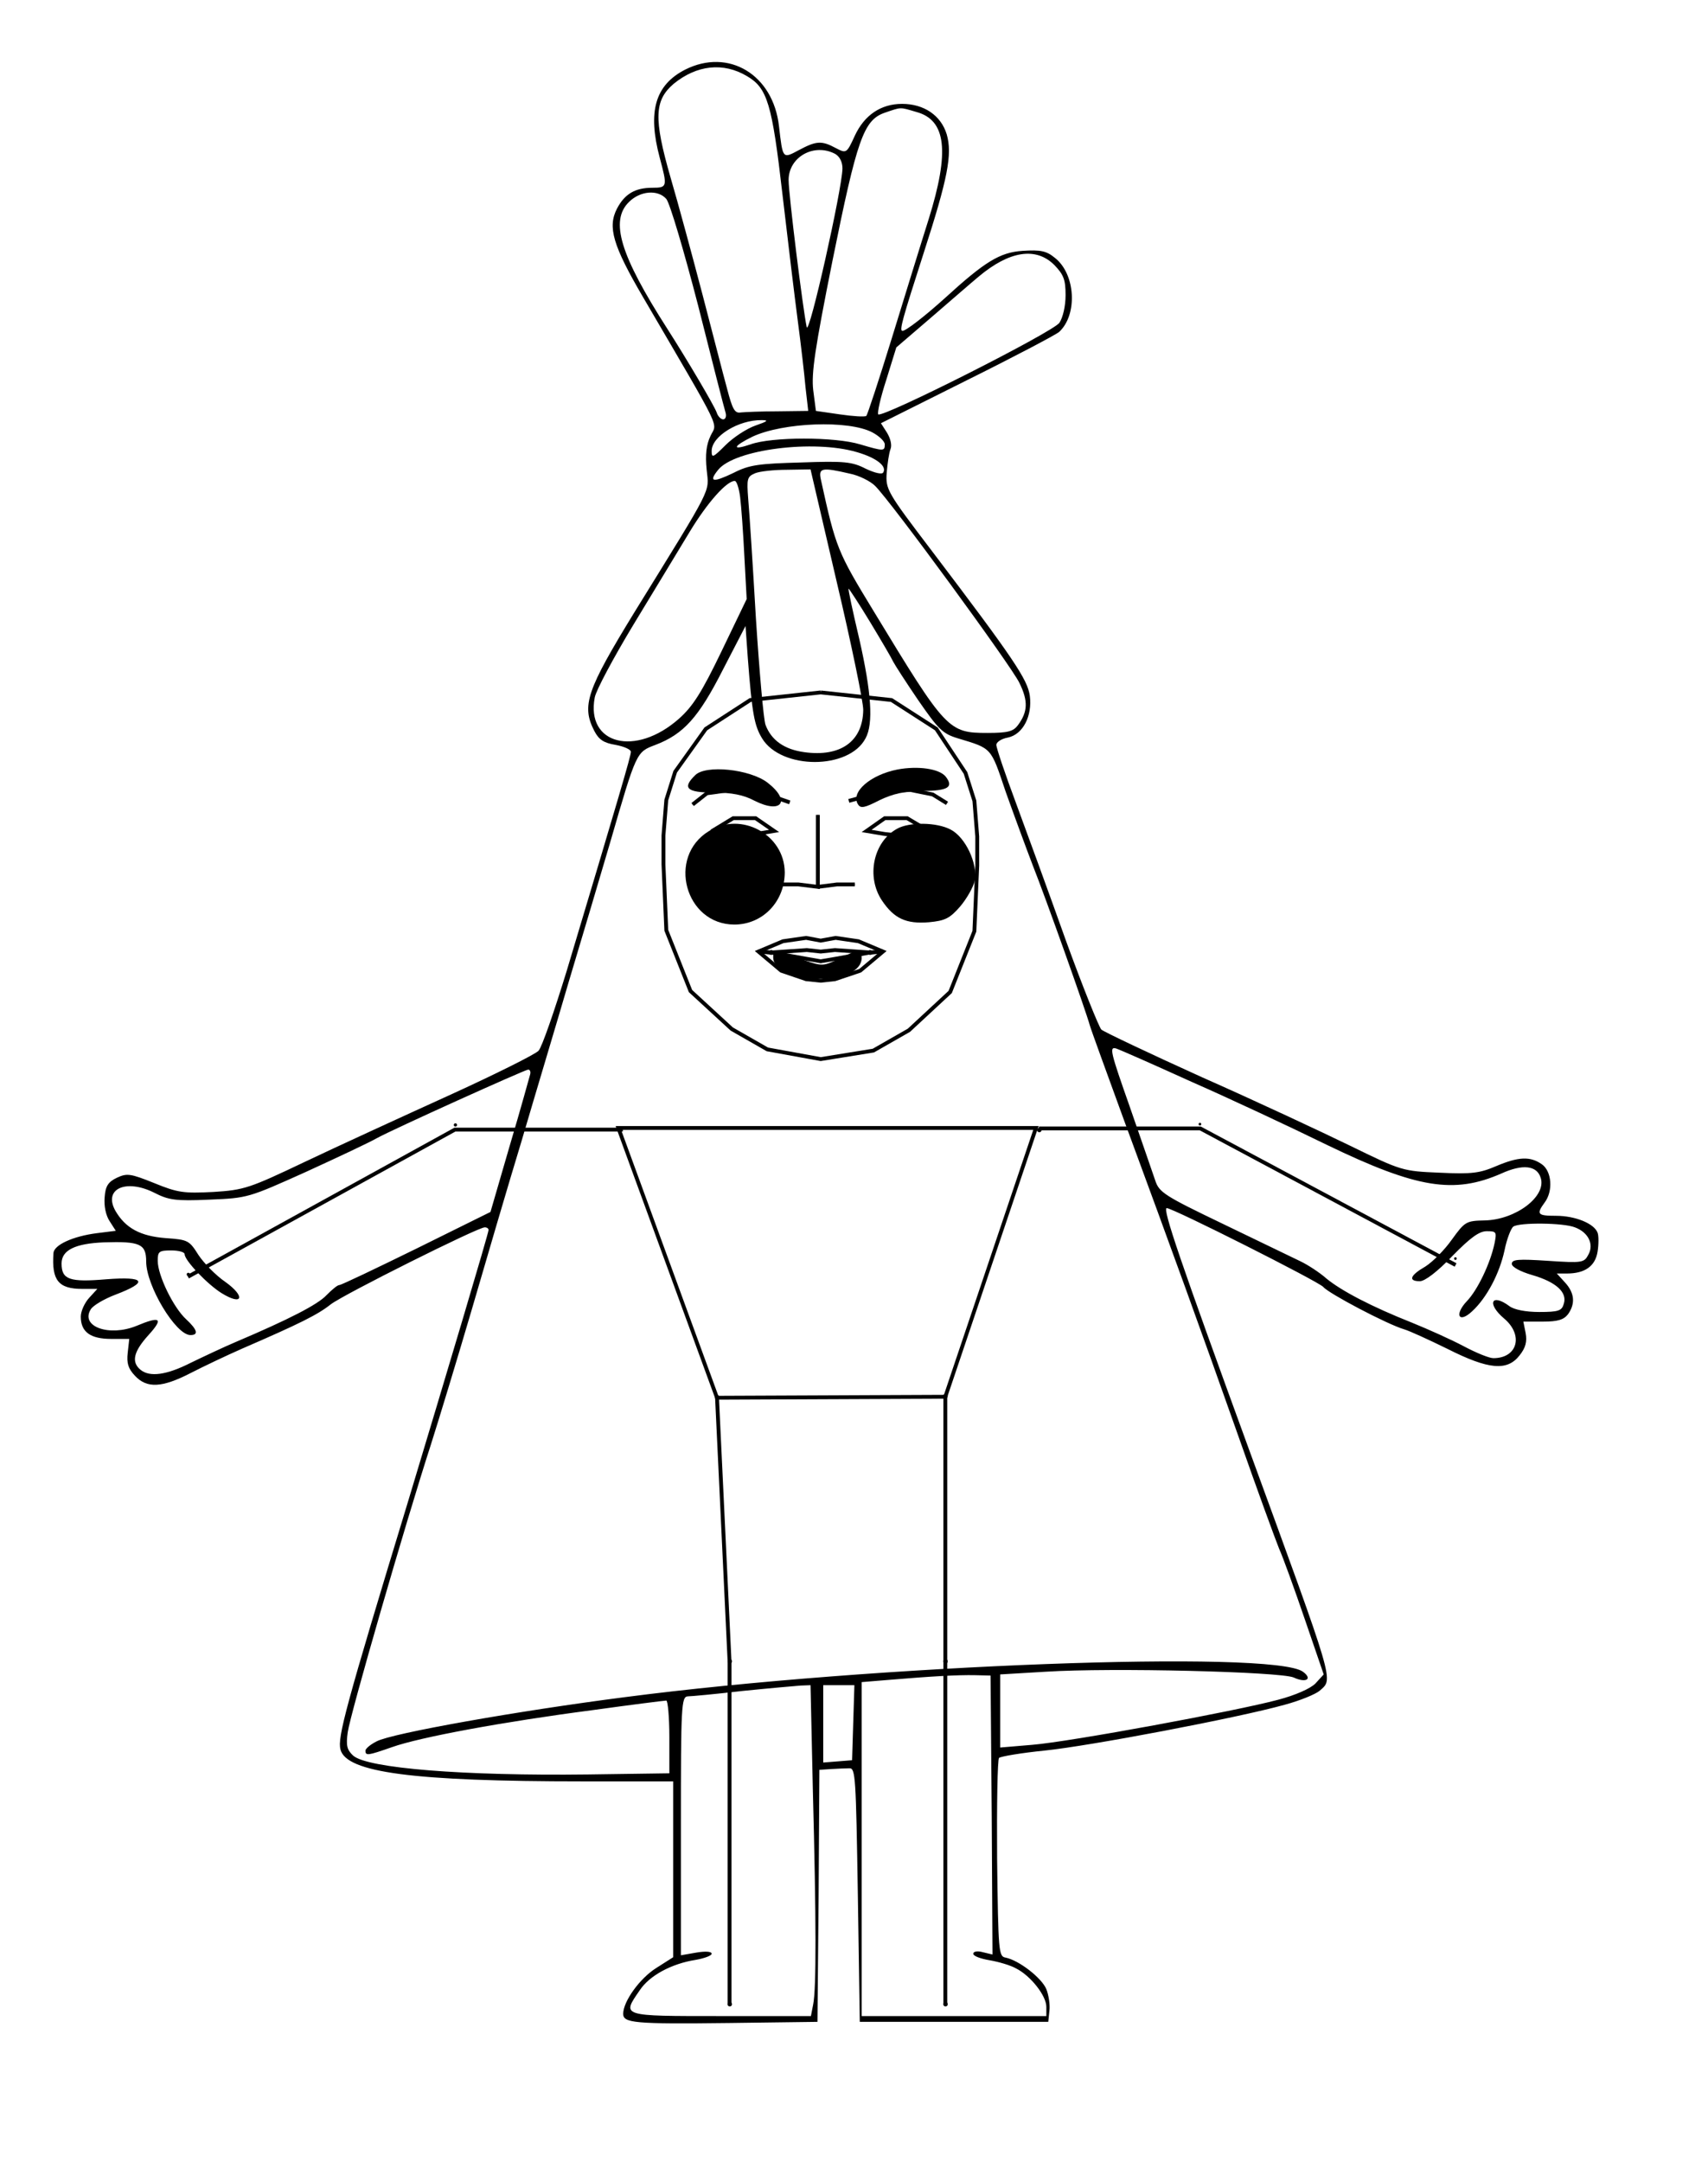<?xml version="1.0" encoding="utf-8"?>
<svg version="1.1" id="Layer_1" width="444" height="562" xmlns="http://www.w3.org/2000/svg" preserveAspectRatio="xMidYMid meet">
<g id="illustration_1_" transform="translate(0, 562) scale(0.1, -0.1)" fill="#000000">
    <path d="m1781,5439c-78,-40 -98,-109 -66,-229c20,-75 20,-78 -19,-78c-45,0 -72,-16 -92,-54c-25,-48 -11,-96 68,-231c211,-361 192,-323 175,-360c-11,-23 -14,-49 -10,-88c6,-61 20,-34 -187,-369c-125,-204 -139,-244 -105,-310c12,-23 25,-31 55,-36c22,-4 40,-12 40,-18c0,-11 -31,-116 -167,-570c-32,-104 -64,-197 -73,-207c-8,-9 -114,-62 -235,-117c-121,-55 -289,-132 -373,-172c-143,-68 -157,-73 -237,-78c-77,-4 -93,-2 -154,23c-62,25 -71,26 -97,14c-23,-11 -30,-22 -32,-51c-2,-22 3,-47 13,-62l16,-25l-48,-6c-64,-8 -113,-31 -114,-52c-5,-71 13,-93 75,-93l39,0l-21,-23c-12,-13 -22,-35 -22,-49c0,-40 25,-58 79,-58l47,0l-4,-36c-3,-27 1,-41 19,-60c31,-33 70,-31 144,7c33,17 94,46 135,64c150,65 196,88 230,115c34,26 382,200 400,200c6,0 10,-3 10,-7c0,-8 -108,-370 -210,-708c-162,-532 -183,-611 -175,-642c15,-60 189,-83 631,-83l234,0l0,-229l0,-228l-44,-28c-43,-27 -86,-87 -86,-119c0,-24 28,-27 275,-24l230,3l3,328l2,327l30,2c17,1 38,2 48,2c16,1 17,-23 22,-329l5,-330l245,0l245,0l3,29c2,15 -2,41 -8,56c-12,29 -71,75 -106,82c-18,3 -19,15 -22,257c-1,140 1,258 5,262c5,4 58,13 118,19c118,12 502,85 624,119c41,11 82,28 92,37c35,32 42,8 -185,629c-177,485 -225,625 -213,625c16,0 395,-191 407,-205c14,-17 166,-97 210,-110c14,-4 64,-27 113,-51c107,-54 155,-58 187,-17c16,20 20,36 16,58l-6,30l51,0c39,0 54,5 65,19c20,28 17,56 -8,83l-21,23l26,0c47,0 74,19 80,57c3,19 3,41 0,49c-9,24 -58,44 -108,44c-48,0 -52,4 -30,34c23,30 19,82 -7,100c-30,21 -60,20 -119,-5c-42,-18 -63,-21 -146,-17c-97,4 -100,5 -233,70c-74,36 -247,117 -385,178c-137,62 -255,118 -262,124c-6,6 -48,110 -92,231c-43,121 -102,282 -130,358c-28,75 -51,143 -51,151c0,7 13,16 30,19c39,8 64,56 57,109c-6,42 -42,96 -253,374c-118,155 -122,162 -119,205c2,24 6,52 10,62c4,10 0,27 -9,42l-16,25l222,111c123,61 231,118 241,126c49,45 43,151 -11,193c-22,18 -37,21 -84,18c-59,-4 -98,-28 -203,-124c-51,-46 -100,-84 -109,-84c-9,0 0,31 55,202c63,195 75,257 60,309c-15,49 -59,79 -116,79c-55,0 -98,-29 -123,-83c-21,-46 -22,-46 -49,-32c-37,20 -51,19 -96,-5c-43,-23 -42,-24 -52,62c-15,134 -131,204 -244,147zm161,-17c53,-31 65,-72 92,-307c14,-121 32,-269 40,-330c8,-60 17,-138 20,-172l7,-61l-78,-1c-43,0 -87,-2 -97,-3c-16,-3 -22,8 -36,62c-10,36 -38,146 -64,245c-26,99 -63,236 -83,304c-44,153 -42,200 8,243c60,49 129,57 191,20zm440,-93c78,-21 87,-103 32,-279c-20,-63 -63,-203 -96,-310c-33,-107 -63,-198 -66,-201c-4,-3 -35,-1 -69,4l-62,9l-7,54c-5,44 4,106 50,336c64,317 81,366 136,385c44,15 38,15 82,2zm-211,-109c12,-7 19,-21 19,-38c-1,-54 -87,-438 -93,-412c-10,47 -47,345 -47,382c0,60 66,97 121,68zm-439,-117c9,-10 46,-135 83,-278c36,-143 68,-268 71,-277c3,-10 0,-18 -6,-18c-6,0 -14,8 -17,18c-7,19 -78,139 -128,217c-123,192 -150,281 -100,330c29,29 75,33 97,8zm1009,-172c24,-25 29,-38 29,-78c0,-29 -7,-58 -16,-72c-18,-25 -460,-248 -471,-238c-3,4 6,44 21,90l26,84l92,79c50,43 105,91 122,105c80,67 149,78 197,30zm-777,-417c-23,-8 -58,-31 -78,-51c-33,-33 -36,-34 -36,-15c0,38 70,81 130,80c19,0 16,-3 -16,-14zm304,-18c17,-9 32,-23 32,-31c0,-18 -3,-18 -64,0c-65,20 -230,20 -285,0c-50,-17 -46,-5 5,20c79,37 250,44 312,11zm-41,-51c52,-15 79,-37 69,-53c-3,-6 -23,-1 -46,10c-35,18 -56,20 -167,16c-110,-3 -135,-6 -176,-27c-54,-26 -66,-24 -40,8c43,53 248,79 360,46zm-52,-337c38,-161 69,-311 69,-333c-1,-82 -59,-123 -153,-110c-52,7 -86,31 -101,71c-5,13 -16,138 -25,277c-8,138 -17,278 -20,310c-4,53 -3,58 18,67c12,5 49,9 83,9l61,1l68,-292zm34,281c25,-5 54,-20 66,-32c43,-43 354,-468 375,-512c23,-47 22,-75 -4,-110c-12,-16 -26,-20 -79,-20c-102,0 -108,7 -295,315c-95,156 -99,165 -138,343c-7,31 2,33 75,16zm-285,-61c3,-24 8,-93 11,-154l6,-111l-65,-135c-52,-108 -75,-144 -111,-176c-113,-100 -242,-67 -219,55c3,18 49,104 101,190c53,87 118,195 146,241c46,76 96,132 117,132c5,0 11,-19 14,-42zm338,-325c29,-48 56,-94 60,-103c4,-8 33,-53 65,-100c52,-75 63,-87 103,-99c89,-27 85,-22 124,-138c21,-59 53,-146 71,-193c33,-83 137,-375 148,-415c3,-11 45,-126 92,-255c125,-339 195,-532 295,-815c48,-137 96,-268 105,-290c10,-22 40,-105 67,-184l49,-143l-21,-23c-12,-13 -52,-31 -98,-43c-108,-29 -540,-109 -639,-117l-83,-7l0,95l0,95l118,7c172,11 610,0 645,-15c32,-15 50,-4 24,15c-78,57 -1118,18 -1762,-66c-280,-36 -607,-94 -646,-115c-16,-8 -29,-19 -29,-24c0,-14 6,-13 69,9c73,26 290,66 520,96c101,14 188,25 193,25c4,0 8,-43 8,-95l0,-94l-212,-3c-322,-4 -573,16 -610,49c-16,15 -19,26 -14,61c6,45 150,543 216,747c21,66 69,224 106,350c37,127 95,325 130,440c34,116 90,302 123,415c34,113 82,275 107,360c69,238 68,235 118,254c73,28 112,71 175,195l59,114l6,-84c11,-144 17,-175 37,-208c50,-82 226,-82 269,0c21,38 15,120 -16,257c-17,72 -30,132 -28,132c1,0 27,-39 56,-87zm836,-1195c98,-43 256,-117 352,-164c234,-113 330,-128 453,-74c55,25 92,21 102,-11c16,-48 -64,-109 -145,-111c-49,-1 -52,-3 -86,-50c-19,-27 -50,-58 -69,-70c-40,-23 -45,-38 -14,-38c13,0 46,25 84,65c47,48 70,65 90,65c25,0 26,-2 20,-32c-11,-52 -44,-121 -72,-150c-33,-35 -21,-59 14,-26c38,35 71,98 84,158c6,30 17,58 23,62c16,11 130,10 160,-2c35,-13 50,-44 35,-71c-11,-21 -16,-22 -105,-16c-77,5 -94,4 -94,-8c0,-8 22,-20 53,-29c62,-18 92,-45 82,-75c-5,-18 -14,-21 -64,-21c-35,0 -65,6 -77,15c-47,35 -60,7 -14,-32c51,-43 35,-103 -28,-103c-11,0 -45,14 -77,31c-32,17 -92,44 -134,61c-106,42 -184,83 -223,115c-18,16 -49,36 -68,45c-19,9 -110,53 -201,97c-152,73 -166,82 -176,113c-6,18 -36,104 -66,191c-50,142 -54,157 -36,152c12,-4 100,-43 197,-87zm-1720,19c-2,-7 -25,-91 -53,-185l-50,-172l-192,-95c-106,-52 -196,-95 -201,-95c-5,0 -19,-12 -33,-26c-23,-25 -100,-64 -234,-121c-33,-14 -86,-39 -119,-55c-63,-32 -107,-38 -131,-18c-24,20 -18,47 21,90c40,44 31,50 -31,24c-71,-29 -147,-2 -119,43c6,10 35,27 64,38c87,33 78,48 -24,40c-95,-8 -116,-1 -116,41c0,35 36,52 110,55c94,3 110,-4 110,-50c0,-63 77,-191 115,-191c22,0 18,14 -11,41c-33,30 -74,114 -74,152c0,24 3,27 35,27c19,0 35,-4 35,-10c0,-16 59,-78 96,-101c55,-34 63,-9 10,29c-25,17 -56,49 -70,70c-24,38 -27,40 -85,44c-66,5 -105,26 -131,71c-32,57 27,84 101,47c37,-19 55,-22 143,-18c100,4 102,5 251,72c83,38 166,77 185,88c46,25 383,177 393,178c5,0 7,-6 5,-13zm1200,-1925l2,-362l-25,6c-14,4 -25,2 -25,-4c0,-6 19,-13 43,-17c23,-4 54,-13 68,-21c38,-19 79,-71 79,-100l0,-24l-240,0l-240,0l0,434l0,434l73,6c107,9 177,13 222,12l40,-1l3,-363zm-465,66c9,-340 9,-517 1,-557l-6,-31l-234,0c-261,0 -258,-1 -211,67c25,38 82,69 145,79c23,4 42,11 42,16c0,6 -16,7 -40,3l-40,-7l0,336c0,313 1,336 18,337c9,0 73,6 142,14c69,7 137,13 151,14l26,1l6,-272zm105,175l-3,-98l-37,-3l-38,-3l0,100l0,101l40,0l41,0l-3,-97z"/>
    <path d="m2333,3620c-71,-14 -122,-59 -103,-90c7,-12 17,-10 56,10c35,17 66,24 113,24c66,1 81,10 59,38c-17,20 -71,28 -125,18z"/>
    <path d="m1807,3605c-34,-33 -22,-45 48,-45c47,0 78,-6 106,-21c71,-36 96,-1 34,47c-46,35 -161,47 -188,19z"/>
    <path d="m1843,3460c-110,-67 -62,-243 66,-243c74,0 131,60 131,136c-1,98 -113,159 -197,107z"/>
    <path d="m2332,3466c-62,-34 -81,-125 -39,-187c31,-46 62,-61 122,-56c42,4 54,10 81,41c17,20 34,50 38,67c8,44 -24,113 -63,133c-36,19 -107,20 -139,2z"/>
    <path d="m2010,3131c0,-30 54,-55 121,-55c63,-1 109,22 109,54c0,25 -4,25 -57,-1c-42,-20 -45,-21 -91,-5c-84,30 -82,30 -82,7z"/>
</g>
<g id="skeleton_1_">
    <polygon id="svg_1" stroke-miterlimit="10" stroke="#000000" fill="none" points="160.744,293.171 186.39,363.292 245.739,363.032 269.295,293.171 "/>
    <polyline id="svg_10" stroke-miterlimit="10" stroke="#000000" fill="none" points="186.39,363.292 189.654,431.927 189.654,521.042 "/>
    <polyline id="svg_11" stroke-miterlimit="10" stroke="#000000" fill="none" points="245.739,362.949 245.739,431.927 245.739,521.042 "/>
    <polyline id="svg_12" stroke-miterlimit="10" stroke="#000000" fill="none" points="213.345,179.97 195.034,181.944 183.474,189.445 175.521,200.578 173.209,207.921 172.469,217.159 172.469,224.66 173.209,241.794 179.498,257.586 190.225,267.455 199.473,272.746 213.345,275.272 227.032,273.061 236.28,267.771 247.008,257.822 253.296,242.031 254.036,224.976 254.036,217.396 253.296,208.158 250.984,200.894 243.401,189.445 231.749,181.944 213.345,179.97 "/>
    <polyline id="svg_13" stroke-miterlimit="10" stroke="#000000" fill="none" points="180.052,209.105 183.752,206.184 189.485,205.394 196.236,205.394 205.299,208.553 "/>
    <polygon id="svg_14" stroke-miterlimit="10" stroke="#000000" fill="none" points="185.786,215.58 190.595,212.658 196.421,212.658 201.23,215.975 196.421,216.764 190.595,217.396 "/>
    <polyline id="svg_15" stroke-miterlimit="10" stroke="#000000" fill="none" points="202.71,229.871 207.519,229.871 212.605,230.503 212.605,226.318 212.605,220.712 212.605,216.369 212.605,211.79 "/>
    <polyline id="svg_16" stroke-miterlimit="10" stroke="#000000" fill="none" points="246.176,208.789 242.476,206.5 236.65,205.315 229.899,205.631 220.651,208.158 "/>
    <polygon id="svg_17" stroke-miterlimit="10" stroke="#000000" fill="none" points="240.719,215.58 235.818,212.658 229.992,212.658 225.275,215.975 229.992,216.764 235.818,217.396 "/>
    <polyline id="svg_18" stroke-miterlimit="10" stroke="#000000" fill="none" points="222.223,229.871 217.599,229.871 212.605,230.503 "/>
    <polygon id="svg_19" stroke-miterlimit="10" stroke="#000000" fill="none" points="197.161,247.321 203.542,244.636 209.554,243.768 213.345,244.478 217.229,243.768 223.148,244.636 229.529,247.321 223.61,252.295 217.044,254.506 213.345,254.901 209.554,254.506 203.08,252.295 "/>
    <polyline id="svg_20" stroke-miterlimit="10" stroke="#000000" fill="none" points="197.161,247.321 200.49,247.558 209.738,246.926 213.345,247.321 217.044,246.926 226.2,247.558 229.529,247.321 "/>
    <polyline id="svg_21" stroke-miterlimit="10" stroke="#000000" fill="none" points="197.161,247.321 200.49,247.558 209.738,249.216 213.345,249.848 217.044,249.216 226.2,247.558 229.529,247.321 "/>
    <circle r="0.577" cy="520.913" cx="189.705" id="rightAnkle"/>
    <circle r="0.577" cy="520.913" cx="245.79" id="leftAnkle"/>
    <circle r="0.577" cy="293.702" cx="161.128" id="rightShoulder"/>
    <circle r="0.577" cy="363.163" cx="186.441" id="rightHip"/>
    <circle r="0.577" cy="431.799" cx="189.705" id="rightKnee"/>
    <circle r="0.577" cy="362.82" cx="245.79" id="leftHip"/>
    <circle r="0.577" cy="431.799" cx="245.79" id="leftKnee"/>
    <circle r="0.577" cy="293.706" cx="270.18" id="leftShoulder"/>
    <circle r="0.056" cy="215.58" cx="185.786" id="rightEye0"/>
    <circle r="0.056" cy="206.184" cx="183.752" id="rightBrow1"/>
    <circle r="0.056" cy="208.553" cx="205.299" id="rightBrow4"/>
    <circle r="0.056" cy="216.369" cx="212.605" id="nose1"/>
    <circle r="0.056" cy="205.394" cx="196.236" id="rightBrow3"/>
    <circle r="0.056" cy="212.658" cx="190.595" id="rightEye1"/>
    <circle r="0.056" cy="209.105" cx="180.052" id="rightBrow0"/>
    <circle r="0.056" cy="205.394" cx="189.485" id="rightBrow2"/>
    <circle r="0.056" cy="217.396" cx="190.595" id="rightEye5"/>
    <circle r="0.056" cy="212.658" cx="196.421" id="rightEye2"/>
    <circle r="0.056" cy="215.975" cx="201.23" id="rightEye3"/>
    <circle r="0.056" cy="211.79" cx="212.605" id="nose0"/>
    <circle r="0.056" cy="226.318" cx="212.605" id="nose3"/>
    <circle r="0.056" cy="229.871" cx="202.71" id="rightNose0"/>
    <circle r="0.056" cy="247.321" cx="197.161" id="rightMouthCorner"/>
    <circle r="0.056" cy="229.871" cx="207.519" id="rightNose1"/>
    <circle r="0.056" cy="244.636" cx="203.542" id="rightUpperLipTop0"/>
    <circle r="0.056" cy="220.712" cx="212.605" id="nose2"/>
    <circle r="0.056" cy="230.503" cx="212.605" id="nose4"/>
    <circle r="0.056" cy="244.478" cx="213.345" id="upperLipTopMid"/>
    <circle r="0.056" cy="243.768" cx="209.554" id="rightUpperLipTop1"/>
    <path d="m200.49,246.926c0.37,0 0.74,0.316 0.74,0.632c0,0.316 -0.37,0.632 -0.74,0.632s-0.74,-0.316 -0.74,-0.632s0.37,-0.632 0.74,-0.632z" id="rightMiddleLip"/>
    <circle r="0.056" cy="254.901" cx="213.345" id="lowerLipBottomMid"/>
    <circle r="0.056" cy="247.321" cx="213.345" id="upperLipBottomMid"/>
    <circle r="0.056" cy="249.769" cx="213.345" id="lowerLipTopMid"/>
    <circle r="0.056" cy="246.926" cx="209.738" id="rightUpperLipBottom1"/>
    <circle r="0.056" cy="249.216" cx="209.738" id="rightLowerLipTop0"/>
    <circle r="0.056" cy="254.506" cx="209.554" id="rightLowerLipBottom1"/>
    <circle r="0.056" cy="252.295" cx="203.08" id="rightLowerLipBottom0"/>
    <circle r="0.056" cy="216.764" cx="196.421" id="rightEye4"/>
    <circle r="0.056" cy="275.272" cx="213.345" id="jawMid"/>
    <circle r="0.056" cy="272.746" cx="199.473" id="rightJaw7"/>
    <circle r="0.056" cy="267.455" cx="190.225" id="rightJaw6"/>
    <circle r="0.056" cy="257.586" cx="179.498" id="rightJaw5"/>
    <circle r="0.056" cy="241.794" cx="173.209" id="rightJaw4"/>
    <circle r="0.056" cy="224.66" cx="172.469" id="rightJaw3"/>
    <circle r="0.056" cy="217.159" cx="172.469" id="rightJaw2"/>
    <circle r="0.056" cy="207.921" cx="173.209" id="rightJaw1"/>
    <circle r="0.056" cy="200.578" cx="175.521" id="rightJaw0"/>
    <circle r="0.056" cy="179.97" cx="213.53" id="topMid"/>
    <circle r="0.056" cy="181.944" cx="231.749" id="leftTop0"/>
    <circle r="0.056" cy="189.445" cx="243.401" id="leftTop1"/>
    <circle r="0.056" cy="215.58" cx="240.904" id="leftEye0"/>
    <circle r="0.056" cy="206.5" cx="242.661" id="leftBrow1"/>
    <circle r="0.056" cy="208.158" cx="220.836" id="leftBrow4"/>
    <circle r="0.056" cy="205.631" cx="230.084" id="leftBrow3"/>
    <circle r="0.056" cy="212.658" cx="236.095" id="leftEye1"/>
    <circle r="0.056" cy="208.789" cx="246.361" id="leftBrow0"/>
    <circle r="0.056" cy="205.315" cx="236.835" id="leftBrow2"/>
    <circle r="0.056" cy="217.396" cx="236.095" id="leftEye5"/>
    <circle r="0.056" cy="212.658" cx="230.269" id="leftEye2"/>
    <circle r="0.056" cy="215.975" cx="225.46" id="leftEye3"/>
    <circle r="0.056" cy="229.871" cx="222.223" id="leftNose0"/>
    <circle r="0.056" cy="247.321" cx="229.529" id="leftMouthCorner"/>
    <circle r="0.056" cy="229.871" cx="217.784" id="leftNose1"/>
    <circle r="0.056" cy="244.636" cx="223.148" id="leftUpperLipTop0"/>
    <circle r="0.056" cy="243.768" cx="217.229" id="leftUpperLipTop1"/>
    <path d="m226.2,246.926c0.37,0 0.74,0.316 0.74,0.632c0,0.316 -0.37,0.632 -0.74,0.632s-0.74,-0.316 -0.74,-0.632s0.37,-0.632 0.74,-0.632z" id="leftMiddleLip"/>
    <circle r="0.056" cy="246.926" cx="217.044" id="leftUpperLipBottom1"/>
    <circle r="0.056" cy="249.216" cx="217.044" id="leftLowerLipTop0"/>
    <circle r="0.056" cy="254.506" cx="217.229" id="leftLowerLipBottom1"/>
    <circle r="0.056" cy="252.295" cx="223.61" id="leftLowerLipBottom0"/>
    <circle r="0.056" cy="216.764" cx="230.269" id="leftEye4"/>
    <circle r="0.056" cy="273.061" cx="227.032" id="leftJaw7"/>
    <circle r="0.056" cy="267.771" cx="236.28" id="leftJaw6"/>
    <circle r="0.056" cy="257.822" cx="247.008" id="leftJaw5"/>
    <circle r="0.056" cy="242.031" cx="253.297" id="leftJaw4"/>
    <circle r="0.056" cy="224.976" cx="254.036" id="leftJaw3"/>
    <circle r="0.056" cy="217.396" cx="254.036" id="leftJaw2"/>
    <circle r="0.056" cy="208.158" cx="253.297" id="leftJaw1"/>
    <circle r="0.056" cy="200.894" cx="250.985" id="leftJaw0"/>
    <circle r="0.056" cy="181.944" cx="195.127" id="rightTop0"/>
    <circle r="0.056" cy="189.445" cx="183.474" id="rightTop1"/>
    <polyline id="svg_8" stroke-miterlimit="10" stroke="#000000" fill="none" points="161.901,293.596 118.259,293.596 48.866,331.835 "/>
    <circle r="0.421" cy="292.382" cx="118.387" id="rightElbow"/>
    <circle r="0.421" cy="331.227" cx="48.951" id="rightWrist"/>
    <polyline id="svg_9" stroke-miterlimit="10" stroke="#000000" fill="none" points="270.06,293.287 312.006,293.287 378.381,328.781 "/>
    <circle r="0.345" cy="292.177" cx="311.925" id="leftElbow"/>
    <circle r="0.345" cy="327.118" cx="378.34" id="leftWrist"/>
</g>
</svg>
